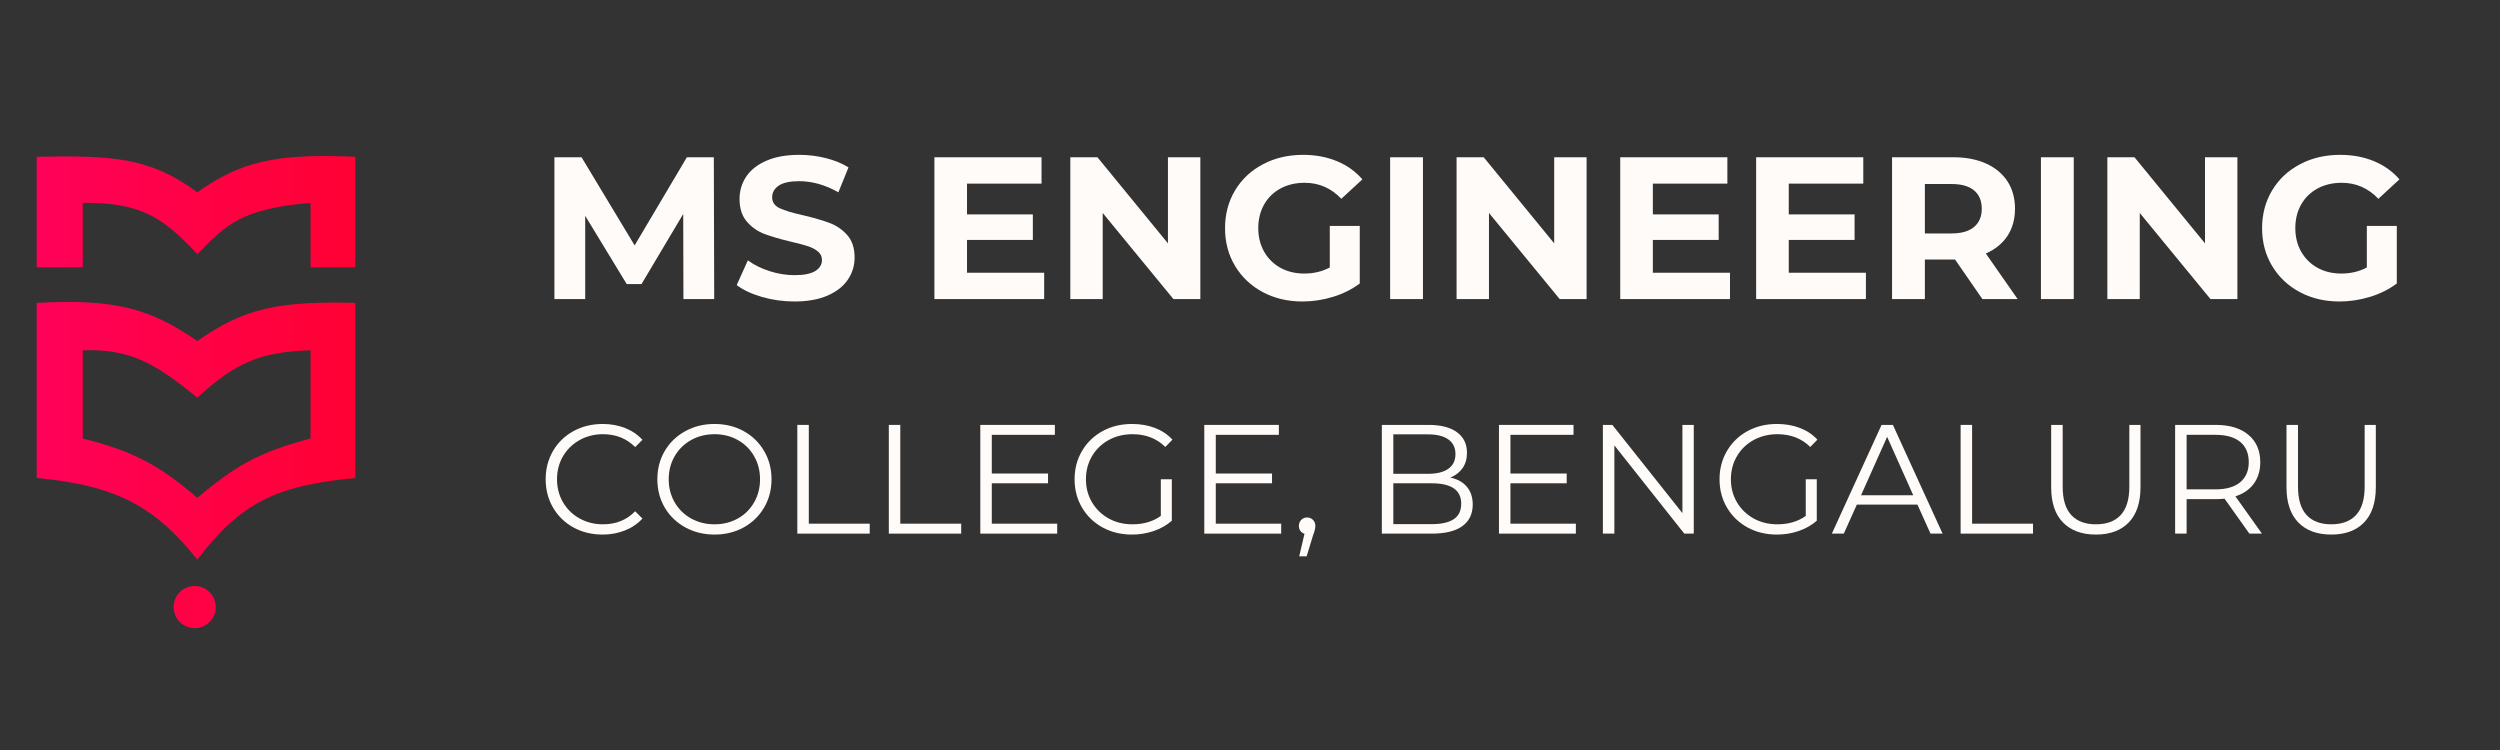 <svg xmlns="http://www.w3.org/2000/svg" xmlns:xlink="http://www.w3.org/1999/xlink" width="2000" zoomAndPan="magnify" viewBox="0 0 1500 450" height="600" preserveAspectRatio="xMidYMid meet" version="1.2"><rect x="0" y="0" width="1500" height="450" fill="#333333" stroke="none"/><defs><clipPath id="4c97ed3c2f"><path d="M 22 93 L 214 93 L 214 161 L 22 161 Z M 22 93 "/></clipPath><clipPath id="b65a62b492"><path d="M 22.012 94.047 L 22.012 160.406 L 49.66 160.406 L 49.66 121.695 C 83.016 121.426 97.109 129.402 118.391 152.508 C 135.676 134.926 144.422 125.32 186.332 121.695 L 186.332 160.406 L 213.191 160.406 L 213.191 94.047 C 164.742 91.988 144.41 97.043 118.391 115.375 C 89.691 94.16 67.039 93.258 22.012 94.047 Z M 22.012 94.047 "/></clipPath><linearGradient x1="90" gradientTransform="matrix(1.58,0,0,1.58,-120.189,-11.814)" y1="66" x2="211" gradientUnits="userSpaceOnUse" y2="66" id="33aff79bb3"><stop style="stop-color:#ff0158;stop-opacity:1;" offset="0"/><stop style="stop-color:#ff0158;stop-opacity:1;" offset="0.016"/><stop style="stop-color:#ff0157;stop-opacity:1;" offset="0.031"/><stop style="stop-color:#ff0157;stop-opacity:1;" offset="0.047"/><stop style="stop-color:#ff0156;stop-opacity:1;" offset="0.062"/><stop style="stop-color:#ff0155;stop-opacity:1;" offset="0.078"/><stop style="stop-color:#ff0155;stop-opacity:1;" offset="0.094"/><stop style="stop-color:#ff0154;stop-opacity:1;" offset="0.109"/><stop style="stop-color:#ff0154;stop-opacity:1;" offset="0.125"/><stop style="stop-color:#ff0153;stop-opacity:1;" offset="0.141"/><stop style="stop-color:#ff0152;stop-opacity:1;" offset="0.156"/><stop style="stop-color:#ff0152;stop-opacity:1;" offset="0.172"/><stop style="stop-color:#ff0151;stop-opacity:1;" offset="0.188"/><stop style="stop-color:#ff0151;stop-opacity:1;" offset="0.203"/><stop style="stop-color:#ff0150;stop-opacity:1;" offset="0.219"/><stop style="stop-color:#ff0150;stop-opacity:1;" offset="0.234"/><stop style="stop-color:#ff014f;stop-opacity:1;" offset="0.25"/><stop style="stop-color:#ff014e;stop-opacity:1;" offset="0.266"/><stop style="stop-color:#ff014e;stop-opacity:1;" offset="0.281"/><stop style="stop-color:#ff014d;stop-opacity:1;" offset="0.297"/><stop style="stop-color:#ff014d;stop-opacity:1;" offset="0.312"/><stop style="stop-color:#ff014c;stop-opacity:1;" offset="0.328"/><stop style="stop-color:#ff014c;stop-opacity:1;" offset="0.344"/><stop style="stop-color:#ff014b;stop-opacity:1;" offset="0.359"/><stop style="stop-color:#ff014a;stop-opacity:1;" offset="0.375"/><stop style="stop-color:#ff014a;stop-opacity:1;" offset="0.391"/><stop style="stop-color:#ff0149;stop-opacity:1;" offset="0.406"/><stop style="stop-color:#ff0149;stop-opacity:1;" offset="0.422"/><stop style="stop-color:#ff0148;stop-opacity:1;" offset="0.438"/><stop style="stop-color:#ff0148;stop-opacity:1;" offset="0.453"/><stop style="stop-color:#ff0147;stop-opacity:1;" offset="0.469"/><stop style="stop-color:#ff0146;stop-opacity:1;" offset="0.484"/><stop style="stop-color:#ff0146;stop-opacity:1;" offset="0.5"/><stop style="stop-color:#ff0145;stop-opacity:1;" offset="0.516"/><stop style="stop-color:#ff0145;stop-opacity:1;" offset="0.531"/><stop style="stop-color:#ff0144;stop-opacity:1;" offset="0.547"/><stop style="stop-color:#ff0143;stop-opacity:1;" offset="0.562"/><stop style="stop-color:#ff0143;stop-opacity:1;" offset="0.578"/><stop style="stop-color:#ff0142;stop-opacity:1;" offset="0.594"/><stop style="stop-color:#ff0142;stop-opacity:1;" offset="0.609"/><stop style="stop-color:#ff0141;stop-opacity:1;" offset="0.625"/><stop style="stop-color:#ff0141;stop-opacity:1;" offset="0.641"/><stop style="stop-color:#ff0140;stop-opacity:1;" offset="0.656"/><stop style="stop-color:#ff013f;stop-opacity:1;" offset="0.672"/><stop style="stop-color:#ff013f;stop-opacity:1;" offset="0.688"/><stop style="stop-color:#ff013e;stop-opacity:1;" offset="0.703"/><stop style="stop-color:#ff013e;stop-opacity:1;" offset="0.719"/><stop style="stop-color:#ff013d;stop-opacity:1;" offset="0.734"/><stop style="stop-color:#ff013d;stop-opacity:1;" offset="0.75"/><stop style="stop-color:#ff013c;stop-opacity:1;" offset="0.766"/><stop style="stop-color:#ff013b;stop-opacity:1;" offset="0.781"/><stop style="stop-color:#ff013b;stop-opacity:1;" offset="0.797"/><stop style="stop-color:#ff013a;stop-opacity:1;" offset="0.812"/><stop style="stop-color:#ff013a;stop-opacity:1;" offset="0.828"/><stop style="stop-color:#ff0139;stop-opacity:1;" offset="0.844"/><stop style="stop-color:#ff0138;stop-opacity:1;" offset="0.859"/><stop style="stop-color:#ff0138;stop-opacity:1;" offset="0.875"/><stop style="stop-color:#ff0137;stop-opacity:1;" offset="0.891"/><stop style="stop-color:#ff0137;stop-opacity:1;" offset="0.906"/><stop style="stop-color:#ff0136;stop-opacity:1;" offset="0.922"/><stop style="stop-color:#ff0136;stop-opacity:1;" offset="0.938"/><stop style="stop-color:#ff0135;stop-opacity:1;" offset="0.953"/><stop style="stop-color:#ff0134;stop-opacity:1;" offset="0.969"/><stop style="stop-color:#ff0134;stop-opacity:1;" offset="0.984"/><stop style="stop-color:#ff0133;stop-opacity:1;" offset="1"/></linearGradient><clipPath id="de2e400a11"><path d="M 22 181 L 214 181 L 214 336 L 22 336 Z M 22 181 "/></clipPath><clipPath id="39f0620eaa"><path d="M 22.012 181.734 L 22.012 286.805 C 71.359 291.234 94.066 305.277 118.391 335.785 C 144.18 302.109 164.891 291.324 213.191 286.805 L 213.191 181.734 C 167.5 180.605 146.602 184.703 118.391 204.645 C 90.305 185.195 69.469 179.172 22.012 181.734 Z M 49.66 263.105 L 49.66 210.176 C 76.887 209.285 91.891 216.824 118.391 238.617 C 141.328 217.555 156.133 211.125 186.332 210.176 L 186.332 263.105 C 153.461 271.785 140.559 280.328 118.391 298.656 C 95.051 278.703 79.543 270.621 49.66 263.105 Z M 49.66 263.105 "/></clipPath><linearGradient x1="90" gradientTransform="matrix(1.58,0,0,1.58,-120.189,-11.814)" y1="66" x2="211" gradientUnits="userSpaceOnUse" y2="66" id="eb0aab37e2"><stop style="stop-color:#ff0158;stop-opacity:1;" offset="0"/><stop style="stop-color:#ff0158;stop-opacity:1;" offset="0.016"/><stop style="stop-color:#ff0157;stop-opacity:1;" offset="0.031"/><stop style="stop-color:#ff0157;stop-opacity:1;" offset="0.047"/><stop style="stop-color:#ff0156;stop-opacity:1;" offset="0.062"/><stop style="stop-color:#ff0155;stop-opacity:1;" offset="0.078"/><stop style="stop-color:#ff0155;stop-opacity:1;" offset="0.094"/><stop style="stop-color:#ff0154;stop-opacity:1;" offset="0.109"/><stop style="stop-color:#ff0154;stop-opacity:1;" offset="0.125"/><stop style="stop-color:#ff0153;stop-opacity:1;" offset="0.141"/><stop style="stop-color:#ff0152;stop-opacity:1;" offset="0.156"/><stop style="stop-color:#ff0152;stop-opacity:1;" offset="0.172"/><stop style="stop-color:#ff0151;stop-opacity:1;" offset="0.188"/><stop style="stop-color:#ff0151;stop-opacity:1;" offset="0.203"/><stop style="stop-color:#ff0150;stop-opacity:1;" offset="0.219"/><stop style="stop-color:#ff0150;stop-opacity:1;" offset="0.234"/><stop style="stop-color:#ff014f;stop-opacity:1;" offset="0.25"/><stop style="stop-color:#ff014e;stop-opacity:1;" offset="0.266"/><stop style="stop-color:#ff014e;stop-opacity:1;" offset="0.281"/><stop style="stop-color:#ff014d;stop-opacity:1;" offset="0.297"/><stop style="stop-color:#ff014d;stop-opacity:1;" offset="0.312"/><stop style="stop-color:#ff014c;stop-opacity:1;" offset="0.328"/><stop style="stop-color:#ff014c;stop-opacity:1;" offset="0.344"/><stop style="stop-color:#ff014b;stop-opacity:1;" offset="0.359"/><stop style="stop-color:#ff014a;stop-opacity:1;" offset="0.375"/><stop style="stop-color:#ff014a;stop-opacity:1;" offset="0.391"/><stop style="stop-color:#ff0149;stop-opacity:1;" offset="0.406"/><stop style="stop-color:#ff0149;stop-opacity:1;" offset="0.422"/><stop style="stop-color:#ff0148;stop-opacity:1;" offset="0.438"/><stop style="stop-color:#ff0148;stop-opacity:1;" offset="0.453"/><stop style="stop-color:#ff0147;stop-opacity:1;" offset="0.469"/><stop style="stop-color:#ff0146;stop-opacity:1;" offset="0.484"/><stop style="stop-color:#ff0146;stop-opacity:1;" offset="0.5"/><stop style="stop-color:#ff0145;stop-opacity:1;" offset="0.516"/><stop style="stop-color:#ff0145;stop-opacity:1;" offset="0.531"/><stop style="stop-color:#ff0144;stop-opacity:1;" offset="0.547"/><stop style="stop-color:#ff0143;stop-opacity:1;" offset="0.562"/><stop style="stop-color:#ff0143;stop-opacity:1;" offset="0.578"/><stop style="stop-color:#ff0142;stop-opacity:1;" offset="0.594"/><stop style="stop-color:#ff0142;stop-opacity:1;" offset="0.609"/><stop style="stop-color:#ff0141;stop-opacity:1;" offset="0.625"/><stop style="stop-color:#ff0141;stop-opacity:1;" offset="0.641"/><stop style="stop-color:#ff0140;stop-opacity:1;" offset="0.656"/><stop style="stop-color:#ff013f;stop-opacity:1;" offset="0.672"/><stop style="stop-color:#ff013f;stop-opacity:1;" offset="0.688"/><stop style="stop-color:#ff013e;stop-opacity:1;" offset="0.703"/><stop style="stop-color:#ff013e;stop-opacity:1;" offset="0.719"/><stop style="stop-color:#ff013d;stop-opacity:1;" offset="0.734"/><stop style="stop-color:#ff013d;stop-opacity:1;" offset="0.75"/><stop style="stop-color:#ff013c;stop-opacity:1;" offset="0.766"/><stop style="stop-color:#ff013b;stop-opacity:1;" offset="0.781"/><stop style="stop-color:#ff013b;stop-opacity:1;" offset="0.797"/><stop style="stop-color:#ff013a;stop-opacity:1;" offset="0.812"/><stop style="stop-color:#ff013a;stop-opacity:1;" offset="0.828"/><stop style="stop-color:#ff0139;stop-opacity:1;" offset="0.844"/><stop style="stop-color:#ff0138;stop-opacity:1;" offset="0.859"/><stop style="stop-color:#ff0138;stop-opacity:1;" offset="0.875"/><stop style="stop-color:#ff0137;stop-opacity:1;" offset="0.891"/><stop style="stop-color:#ff0137;stop-opacity:1;" offset="0.906"/><stop style="stop-color:#ff0136;stop-opacity:1;" offset="0.922"/><stop style="stop-color:#ff0136;stop-opacity:1;" offset="0.938"/><stop style="stop-color:#ff0135;stop-opacity:1;" offset="0.953"/><stop style="stop-color:#ff0134;stop-opacity:1;" offset="0.969"/><stop style="stop-color:#ff0134;stop-opacity:1;" offset="0.984"/><stop style="stop-color:#ff0133;stop-opacity:1;" offset="1"/></linearGradient></defs><g id="e6c678d2e6"><path style=" stroke:none;fill-rule:nonzero;fill:#ff0246;fill-opacity:1;" d="M 129.449 364.227 C 129.449 371.207 123.789 376.867 116.809 376.867 C 109.832 376.867 104.172 371.207 104.172 364.227 C 104.172 357.246 109.832 351.586 116.809 351.586 C 123.789 351.586 129.449 357.246 129.449 364.227 Z M 129.449 364.227 "/><g clip-rule="nonzero" clip-path="url(#4c97ed3c2f)"><g clip-rule="nonzero" clip-path="url(#b65a62b492)"><path style=" stroke:none;fill-rule:nonzero;fill:url(#33aff79bb3);" d="M 22.012 91.988 L 22.012 160.406 L 213.191 160.406 L 213.191 91.988 Z M 22.012 91.988 "/></g></g><g clip-rule="nonzero" clip-path="url(#de2e400a11)"><g clip-rule="evenodd" clip-path="url(#39f0620eaa)"><path style=" stroke:none;fill-rule:nonzero;fill:url(#eb0aab37e2);" d="M 22.012 179.172 L 22.012 335.785 L 213.191 335.785 L 213.191 179.172 Z M 22.012 179.172 "/></g></g><g style="fill:#fffbf9;fill-opacity:1;"><g transform="translate(322.558, 179.439)"><path style="stroke:none" d="M 87.5 0 L 87.375 -51.047 L 62.344 -9 L 53.469 -9 L 28.562 -49.953 L 28.562 0 L 10.094 0 L 10.094 -85.078 L 26.375 -85.078 L 58.219 -32.203 L 89.562 -85.078 L 105.734 -85.078 L 105.969 0 Z M 87.5 0 "/></g></g><g style="fill:#fffbf9;fill-opacity:1;"><g transform="translate(438.619, 179.439)"><path style="stroke:none" d="M 38.047 1.453 C 31.316 1.453 24.812 0.539 18.531 -1.281 C 12.25 -3.102 7.207 -5.473 3.406 -8.391 L 10.094 -23.219 C 13.738 -20.539 18.07 -18.391 23.094 -16.766 C 28.113 -15.148 33.133 -14.344 38.156 -14.344 C 43.75 -14.344 47.879 -15.172 50.547 -16.828 C 53.223 -18.492 54.562 -20.703 54.562 -23.453 C 54.562 -25.484 53.77 -27.164 52.188 -28.5 C 50.613 -29.832 48.594 -30.906 46.125 -31.719 C 43.656 -32.531 40.312 -33.422 36.094 -34.391 C 29.613 -35.93 24.305 -37.473 20.172 -39.016 C 16.035 -40.555 12.488 -43.023 9.531 -46.422 C 6.582 -49.828 5.109 -54.363 5.109 -60.031 C 5.109 -64.977 6.441 -69.457 9.109 -73.469 C 11.785 -77.477 15.816 -80.656 21.203 -83 C 26.586 -85.352 33.172 -86.531 40.953 -86.531 C 46.379 -86.531 51.688 -85.879 56.875 -84.578 C 62.062 -83.285 66.598 -81.426 70.484 -79 L 64.406 -64.047 C 56.551 -68.504 48.691 -70.734 40.828 -70.734 C 35.328 -70.734 31.258 -69.844 28.625 -68.062 C 25.988 -66.281 24.672 -63.93 24.672 -61.016 C 24.672 -58.098 26.188 -55.926 29.219 -54.5 C 32.258 -53.082 36.898 -51.688 43.141 -50.312 C 49.617 -48.77 54.926 -47.227 59.062 -45.688 C 63.195 -44.156 66.742 -41.727 69.703 -38.406 C 72.66 -35.082 74.141 -30.582 74.141 -24.906 C 74.141 -20.051 72.781 -15.617 70.062 -11.609 C 67.344 -7.598 63.27 -4.414 57.844 -2.062 C 52.414 0.281 45.816 1.453 38.047 1.453 Z M 38.047 1.453 "/></g></g><g style="fill:#fffbf9;fill-opacity:1;"><g transform="translate(516.155, 179.439)"><path style="stroke:none" d=""/></g></g><g style="fill:#fffbf9;fill-opacity:1;"><g transform="translate(550.548, 179.439)"><path style="stroke:none" d="M 75.953 -15.797 L 75.953 0 L 10.094 0 L 10.094 -85.078 L 74.375 -85.078 L 74.375 -69.266 L 29.656 -69.266 L 29.656 -50.797 L 69.156 -50.797 L 69.156 -35.484 L 29.656 -35.484 L 29.656 -15.797 Z M 75.953 -15.797 "/></g></g><g style="fill:#fffbf9;fill-opacity:1;"><g transform="translate(632.094, 179.439)"><path style="stroke:none" d="M 88.109 -85.078 L 88.109 0 L 71.953 0 L 29.531 -51.656 L 29.531 0 L 10.094 0 L 10.094 -85.078 L 26.375 -85.078 L 68.672 -33.422 L 68.672 -85.078 Z M 88.109 -85.078 "/></g></g><g style="fill:#fffbf9;fill-opacity:1;"><g transform="translate(730.29, 179.439)"><path style="stroke:none" d="M 67.578 -43.875 L 85.562 -43.875 L 85.562 -9.359 C 80.938 -5.867 75.586 -3.191 69.516 -1.328 C 63.441 0.523 57.328 1.453 51.172 1.453 C 42.336 1.453 34.395 -0.426 27.344 -4.188 C 20.289 -7.957 14.758 -13.18 10.75 -19.859 C 6.738 -26.547 4.734 -34.102 4.734 -42.531 C 4.734 -50.957 6.738 -58.516 10.75 -65.203 C 14.758 -71.891 20.328 -77.113 27.453 -80.875 C 34.586 -84.645 42.613 -86.531 51.531 -86.531 C 58.977 -86.531 65.738 -85.273 71.812 -82.766 C 77.895 -80.254 83.004 -76.609 87.141 -71.828 L 74.5 -60.156 C 68.426 -66.562 61.094 -69.766 52.5 -69.766 C 47.07 -69.766 42.25 -68.629 38.031 -66.359 C 33.82 -64.086 30.539 -60.883 28.188 -56.75 C 25.844 -52.625 24.672 -47.883 24.672 -42.531 C 24.672 -37.27 25.844 -32.57 28.188 -28.438 C 30.539 -24.301 33.801 -21.078 37.969 -18.766 C 42.145 -16.461 46.91 -15.312 52.266 -15.312 C 57.93 -15.312 63.035 -16.523 67.578 -18.953 Z M 67.578 -43.875 "/></g></g><g style="fill:#fffbf9;fill-opacity:1;"><g transform="translate(823.989, 179.439)"><path style="stroke:none" d="M 10.094 -85.078 L 29.781 -85.078 L 29.781 0 L 10.094 0 Z M 10.094 -85.078 "/></g></g><g style="fill:#fffbf9;fill-opacity:1;"><g transform="translate(863.851, 179.439)"><path style="stroke:none" d="M 88.109 -85.078 L 88.109 0 L 71.953 0 L 29.531 -51.656 L 29.531 0 L 10.094 0 L 10.094 -85.078 L 26.375 -85.078 L 68.672 -33.422 L 68.672 -85.078 Z M 88.109 -85.078 "/></g></g><g style="fill:#fffbf9;fill-opacity:1;"><g transform="translate(962.047, 179.439)"><path style="stroke:none" d="M 75.953 -15.797 L 75.953 0 L 10.094 0 L 10.094 -85.078 L 74.375 -85.078 L 74.375 -69.266 L 29.656 -69.266 L 29.656 -50.797 L 69.156 -50.797 L 69.156 -35.484 L 29.656 -35.484 L 29.656 -15.797 Z M 75.953 -15.797 "/></g></g><g style="fill:#fffbf9;fill-opacity:1;"><g transform="translate(1043.593, 179.439)"><path style="stroke:none" d="M 75.953 -15.797 L 75.953 0 L 10.094 0 L 10.094 -85.078 L 74.375 -85.078 L 74.375 -69.266 L 29.656 -69.266 L 29.656 -50.797 L 69.156 -50.797 L 69.156 -35.484 L 29.656 -35.484 L 29.656 -15.797 Z M 75.953 -15.797 "/></g></g><g style="fill:#fffbf9;fill-opacity:1;"><g transform="translate(1125.139, 179.439)"><path style="stroke:none" d="M 64.297 0 L 47.891 -23.703 L 29.781 -23.703 L 29.781 0 L 10.094 0 L 10.094 -85.078 L 46.906 -85.078 C 54.445 -85.078 60.988 -83.816 66.531 -81.297 C 72.082 -78.785 76.359 -75.223 79.359 -70.609 C 82.359 -65.992 83.859 -60.523 83.859 -54.203 C 83.859 -47.879 82.336 -42.426 79.297 -37.844 C 76.254 -33.27 71.941 -29.77 66.359 -27.344 L 85.438 0 Z M 63.922 -54.203 C 63.922 -58.984 62.379 -62.648 59.297 -65.203 C 56.223 -67.754 51.727 -69.031 45.812 -69.031 L 29.781 -69.031 L 29.781 -39.375 L 45.812 -39.375 C 51.727 -39.375 56.223 -40.672 59.297 -43.266 C 62.379 -45.859 63.922 -49.504 63.922 -54.203 Z M 63.922 -54.203 "/></g></g><g style="fill:#fffbf9;fill-opacity:1;"><g transform="translate(1214.464, 179.439)"><path style="stroke:none" d="M 10.094 -85.078 L 29.781 -85.078 L 29.781 0 L 10.094 0 Z M 10.094 -85.078 "/></g></g><g style="fill:#fffbf9;fill-opacity:1;"><g transform="translate(1254.325, 179.439)"><path style="stroke:none" d="M 88.109 -85.078 L 88.109 0 L 71.953 0 L 29.531 -51.656 L 29.531 0 L 10.094 0 L 10.094 -85.078 L 26.375 -85.078 L 68.672 -33.422 L 68.672 -85.078 Z M 88.109 -85.078 "/></g></g><g style="fill:#fffbf9;fill-opacity:1;"><g transform="translate(1352.521, 179.439)"><path style="stroke:none" d="M 67.578 -43.875 L 85.562 -43.875 L 85.562 -9.359 C 80.938 -5.867 75.586 -3.191 69.516 -1.328 C 63.441 0.523 57.328 1.453 51.172 1.453 C 42.336 1.453 34.395 -0.426 27.344 -4.188 C 20.289 -7.957 14.758 -13.18 10.75 -19.859 C 6.738 -26.547 4.734 -34.102 4.734 -42.531 C 4.734 -50.957 6.738 -58.516 10.75 -65.203 C 14.758 -71.891 20.328 -77.113 27.453 -80.875 C 34.586 -84.645 42.613 -86.531 51.531 -86.531 C 58.977 -86.531 65.738 -85.273 71.812 -82.766 C 77.895 -80.254 83.004 -76.609 87.141 -71.828 L 74.5 -60.156 C 68.426 -66.562 61.094 -69.766 52.5 -69.766 C 47.07 -69.766 42.25 -68.629 38.031 -66.359 C 33.82 -64.086 30.539 -60.883 28.188 -56.75 C 25.844 -52.625 24.672 -47.883 24.672 -42.531 C 24.672 -37.27 25.844 -32.57 28.188 -28.438 C 30.539 -24.301 33.801 -21.078 37.969 -18.766 C 42.145 -16.461 46.91 -15.312 52.266 -15.312 C 57.93 -15.312 63.035 -16.523 67.578 -18.953 Z M 67.578 -43.875 "/></g></g><g style="fill:#fffbf9;fill-opacity:1;"><g transform="translate(1446.22, 179.439)"><path style="stroke:none" d=""/></g></g><g style="fill:#fffbf9;fill-opacity:1;"><g transform="translate(322.558, 320.177)"><path style="stroke:none" d="M 38.953 0.562 C 32.492 0.562 26.672 -0.863 21.484 -3.719 C 16.297 -6.582 12.223 -10.547 9.266 -15.609 C 6.316 -20.672 4.844 -26.344 4.844 -32.625 C 4.844 -38.895 6.316 -44.562 9.266 -49.625 C 12.223 -54.695 16.312 -58.66 21.531 -61.516 C 26.75 -64.367 32.586 -65.797 39.047 -65.797 C 43.898 -65.797 48.375 -64.988 52.469 -63.375 C 56.57 -61.758 60.051 -59.398 62.906 -56.297 L 58.531 -51.922 C 53.438 -57.078 47.004 -59.656 39.234 -59.656 C 34.078 -59.656 29.383 -58.473 25.156 -56.109 C 20.938 -53.742 17.629 -50.508 15.234 -46.406 C 12.848 -42.312 11.656 -37.719 11.656 -32.625 C 11.656 -27.531 12.848 -22.93 15.234 -18.828 C 17.629 -14.723 20.938 -11.488 25.156 -9.125 C 29.383 -6.77 34.078 -5.594 39.234 -5.594 C 47.066 -5.594 53.5 -8.203 58.531 -13.422 L 62.906 -9.047 C 60.051 -5.93 56.555 -3.551 52.422 -1.906 C 48.297 -0.258 43.805 0.562 38.953 0.562 Z M 38.953 0.562 "/></g></g><g style="fill:#fffbf9;fill-opacity:1;"><g transform="translate(389.57, 320.177)"><path style="stroke:none" d="M 39.141 0.562 C 32.68 0.562 26.828 -0.879 21.578 -3.766 C 16.328 -6.66 12.223 -10.625 9.266 -15.656 C 6.316 -20.688 4.844 -26.344 4.844 -32.625 C 4.844 -38.895 6.316 -44.547 9.266 -49.578 C 12.223 -54.617 16.328 -58.582 21.578 -61.469 C 26.828 -64.352 32.68 -65.797 39.141 -65.797 C 45.609 -65.797 51.438 -64.367 56.625 -61.516 C 61.812 -58.66 65.895 -54.695 68.875 -49.625 C 71.852 -44.562 73.344 -38.895 73.344 -32.625 C 73.344 -26.344 71.852 -20.672 68.875 -15.609 C 65.895 -10.547 61.812 -6.582 56.625 -3.719 C 51.438 -0.863 45.609 0.562 39.141 0.562 Z M 39.141 -5.594 C 44.297 -5.594 48.957 -6.754 53.125 -9.078 C 57.289 -11.41 60.551 -14.645 62.906 -18.781 C 65.27 -22.914 66.453 -27.531 66.453 -32.625 C 66.453 -37.719 65.27 -42.328 62.906 -46.453 C 60.551 -50.586 57.289 -53.82 53.125 -56.156 C 48.957 -58.488 44.297 -59.656 39.141 -59.656 C 33.984 -59.656 29.305 -58.488 25.109 -56.156 C 20.922 -53.82 17.629 -50.586 15.234 -46.453 C 12.848 -42.328 11.656 -37.719 11.656 -32.625 C 11.656 -27.531 12.848 -22.914 15.234 -18.781 C 17.629 -14.645 20.922 -11.41 25.109 -9.078 C 29.305 -6.754 33.984 -5.594 39.141 -5.594 Z M 39.141 -5.594 "/></g></g><g style="fill:#fffbf9;fill-opacity:1;"><g transform="translate(467.765, 320.177)"><path style="stroke:none" d="M 10.625 -65.234 L 17.516 -65.234 L 17.516 -5.969 L 54.062 -5.969 L 54.062 0 L 10.625 0 Z M 10.625 -65.234 "/></g></g><g style="fill:#fffbf9;fill-opacity:1;"><g transform="translate(522.66, 320.177)"><path style="stroke:none" d="M 10.625 -65.234 L 17.516 -65.234 L 17.516 -5.969 L 54.062 -5.969 L 54.062 0 L 10.625 0 Z M 10.625 -65.234 "/></g></g><g style="fill:#fffbf9;fill-opacity:1;"><g transform="translate(577.556, 320.177)"><path style="stroke:none" d="M 56.766 -5.969 L 56.766 0 L 10.625 0 L 10.625 -65.234 L 55.359 -65.234 L 55.359 -59.281 L 17.516 -59.281 L 17.516 -36.062 L 51.266 -36.062 L 51.266 -30.203 L 17.516 -30.203 L 17.516 -5.969 Z M 56.766 -5.969 "/></g></g><g style="fill:#fffbf9;fill-opacity:1;"><g transform="translate(639.907, 320.177)"><path style="stroke:none" d="M 56.578 -32.625 L 63.188 -32.625 L 63.188 -7.734 C 60.145 -5.066 56.539 -3.016 52.375 -1.578 C 48.219 -0.148 43.836 0.562 39.234 0.562 C 32.711 0.562 26.844 -0.863 21.625 -3.719 C 16.406 -6.582 12.301 -10.547 9.312 -15.609 C 6.332 -20.672 4.844 -26.344 4.844 -32.625 C 4.844 -38.895 6.332 -44.562 9.312 -49.625 C 12.301 -54.695 16.406 -58.66 21.625 -61.516 C 26.844 -64.367 32.742 -65.797 39.328 -65.797 C 44.297 -65.797 48.863 -65.004 53.031 -63.422 C 57.195 -61.836 60.707 -59.492 63.562 -56.391 L 59.281 -52 C 54.125 -57.102 47.566 -59.656 39.609 -59.656 C 34.328 -59.656 29.555 -58.488 25.297 -56.156 C 21.047 -53.82 17.707 -50.586 15.281 -46.453 C 12.863 -42.328 11.656 -37.719 11.656 -32.625 C 11.656 -27.531 12.863 -22.93 15.281 -18.828 C 17.707 -14.723 21.031 -11.488 25.25 -9.125 C 29.477 -6.77 34.234 -5.594 39.516 -5.594 C 46.223 -5.594 51.91 -7.27 56.578 -10.625 Z M 56.578 -32.625 "/></g></g><g style="fill:#fffbf9;fill-opacity:1;"><g transform="translate(711.951, 320.177)"><path style="stroke:none" d="M 56.766 -5.969 L 56.766 0 L 10.625 0 L 10.625 -65.234 L 55.359 -65.234 L 55.359 -59.281 L 17.516 -59.281 L 17.516 -36.062 L 51.266 -36.062 L 51.266 -30.203 L 17.516 -30.203 L 17.516 -5.969 Z M 56.766 -5.969 "/></g></g><g style="fill:#fffbf9;fill-opacity:1;"><g transform="translate(774.302, 320.177)"><path style="stroke:none" d="M 9.969 -9.688 C 11.395 -9.688 12.57 -9.203 13.5 -8.234 C 14.438 -7.273 14.906 -6.082 14.906 -4.656 C 14.906 -3.914 14.797 -3.109 14.578 -2.234 C 14.367 -1.367 14.047 -0.375 13.609 0.75 L 9.688 13.609 L 5.219 13.609 L 8.391 0.094 C 7.391 -0.219 6.578 -0.789 5.953 -1.625 C 5.336 -2.469 5.031 -3.477 5.031 -4.656 C 5.031 -6.082 5.492 -7.273 6.422 -8.234 C 7.359 -9.203 8.539 -9.688 9.969 -9.688 Z M 9.969 -9.688 "/></g></g><g style="fill:#fffbf9;fill-opacity:1;"><g transform="translate(794.061, 320.177)"><path style="stroke:none" d=""/></g></g><g style="fill:#fffbf9;fill-opacity:1;"><g transform="translate(818.479, 320.177)"><path style="stroke:none" d="M 51.734 -33.641 C 56.016 -32.711 59.32 -30.863 61.656 -28.094 C 63.988 -25.332 65.156 -21.773 65.156 -17.422 C 65.156 -11.836 63.086 -7.535 58.953 -4.516 C 54.816 -1.504 48.711 0 40.641 0 L 10.625 0 L 10.625 -65.234 L 38.766 -65.234 C 46.035 -65.234 51.676 -63.773 55.688 -60.859 C 59.695 -57.941 61.703 -53.812 61.703 -48.469 C 61.703 -44.863 60.816 -41.801 59.047 -39.281 C 57.273 -36.77 54.836 -34.891 51.734 -33.641 Z M 17.516 -59.562 L 17.516 -35.891 L 38.312 -35.891 C 43.594 -35.891 47.66 -36.895 50.516 -38.906 C 53.367 -40.926 54.797 -43.863 54.797 -47.719 C 54.797 -51.57 53.367 -54.508 50.516 -56.531 C 47.66 -58.551 43.594 -59.562 38.312 -59.562 Z M 40.547 -5.688 C 46.379 -5.688 50.785 -6.68 53.766 -8.672 C 56.754 -10.66 58.25 -13.766 58.25 -17.984 C 58.25 -26.129 52.348 -30.203 40.547 -30.203 L 17.516 -30.203 L 17.516 -5.688 Z M 40.547 -5.688 "/></g></g><g style="fill:#fffbf9;fill-opacity:1;"><g transform="translate(888.753, 320.177)"><path style="stroke:none" d="M 56.766 -5.969 L 56.766 0 L 10.625 0 L 10.625 -65.234 L 55.359 -65.234 L 55.359 -59.281 L 17.516 -59.281 L 17.516 -36.062 L 51.266 -36.062 L 51.266 -30.203 L 17.516 -30.203 L 17.516 -5.969 Z M 56.766 -5.969 "/></g></g><g style="fill:#fffbf9;fill-opacity:1;"><g transform="translate(951.104, 320.177)"><path style="stroke:none" d="M 65.156 -65.234 L 65.156 0 L 59.469 0 L 17.516 -52.938 L 17.516 0 L 10.625 0 L 10.625 -65.234 L 16.312 -65.234 L 58.344 -12.297 L 58.344 -65.234 Z M 65.156 -65.234 "/></g></g><g style="fill:#fffbf9;fill-opacity:1;"><g transform="translate(1026.876, 320.177)"><path style="stroke:none" d="M 56.578 -32.625 L 63.188 -32.625 L 63.188 -7.734 C 60.145 -5.066 56.539 -3.016 52.375 -1.578 C 48.219 -0.148 43.836 0.562 39.234 0.562 C 32.711 0.562 26.844 -0.863 21.625 -3.719 C 16.406 -6.582 12.301 -10.547 9.312 -15.609 C 6.332 -20.672 4.844 -26.344 4.844 -32.625 C 4.844 -38.895 6.332 -44.562 9.312 -49.625 C 12.301 -54.695 16.406 -58.66 21.625 -61.516 C 26.844 -64.367 32.742 -65.797 39.328 -65.797 C 44.297 -65.797 48.863 -65.004 53.031 -63.422 C 57.195 -61.836 60.707 -59.492 63.562 -56.391 L 59.281 -52 C 54.125 -57.102 47.566 -59.656 39.609 -59.656 C 34.328 -59.656 29.555 -58.488 25.297 -56.156 C 21.047 -53.82 17.707 -50.586 15.281 -46.453 C 12.863 -42.328 11.656 -37.719 11.656 -32.625 C 11.656 -27.531 12.863 -22.93 15.281 -18.828 C 17.707 -14.723 21.031 -11.488 25.25 -9.125 C 29.477 -6.77 34.234 -5.594 39.516 -5.594 C 46.223 -5.594 51.91 -7.27 56.578 -10.625 Z M 56.578 -32.625 "/></g></g><g style="fill:#fffbf9;fill-opacity:1;"><g transform="translate(1098.92, 320.177)"><path style="stroke:none" d="M 51.547 -17.422 L 15.188 -17.422 L 7.359 0 L 0.188 0 L 30.016 -65.234 L 36.812 -65.234 L 66.641 0 L 59.375 0 Z M 49.031 -23.016 L 33.359 -58.062 L 17.703 -23.016 Z M 49.031 -23.016 "/></g></g><g style="fill:#fffbf9;fill-opacity:1;"><g transform="translate(1165.745, 320.177)"><path style="stroke:none" d="M 10.625 -65.234 L 17.516 -65.234 L 17.516 -5.969 L 54.062 -5.969 L 54.062 0 L 10.625 0 Z M 10.625 -65.234 "/></g></g><g style="fill:#fffbf9;fill-opacity:1;"><g transform="translate(1220.64, 320.177)"><path style="stroke:none" d="M 36.906 0.562 C 28.457 0.562 21.867 -1.859 17.141 -6.703 C 12.422 -11.555 10.062 -18.613 10.062 -27.875 L 10.062 -65.234 L 16.969 -65.234 L 16.969 -28.141 C 16.969 -20.566 18.676 -14.914 22.094 -11.188 C 25.508 -7.457 30.445 -5.594 36.906 -5.594 C 43.426 -5.594 48.395 -7.457 51.812 -11.188 C 55.238 -14.914 56.953 -20.566 56.953 -28.141 L 56.953 -65.234 L 63.656 -65.234 L 63.656 -27.875 C 63.656 -18.613 61.305 -11.555 56.609 -6.703 C 51.922 -1.859 45.352 0.562 36.906 0.562 Z M 36.906 0.562 "/></g></g><g style="fill:#fffbf9;fill-opacity:1;"><g transform="translate(1294.455, 320.177)"><path style="stroke:none" d="M 55.172 0 L 40.266 -20.969 C 38.586 -20.781 36.848 -20.688 35.047 -20.688 L 17.516 -20.688 L 17.516 0 L 10.625 0 L 10.625 -65.234 L 35.047 -65.234 C 43.367 -65.234 49.891 -63.242 54.609 -59.266 C 59.336 -55.297 61.703 -49.832 61.703 -42.875 C 61.703 -37.781 60.41 -33.477 57.828 -29.969 C 55.254 -26.457 51.57 -23.926 46.781 -22.375 L 62.719 0 Z M 34.859 -26.562 C 41.316 -26.562 46.254 -27.988 49.672 -30.844 C 53.086 -33.707 54.797 -37.719 54.797 -42.875 C 54.797 -48.156 53.086 -52.207 49.672 -55.031 C 46.254 -57.863 41.316 -59.281 34.859 -59.281 L 17.516 -59.281 L 17.516 -26.562 Z M 34.859 -26.562 "/></g></g><g style="fill:#fffbf9;fill-opacity:1;"><g transform="translate(1361.839, 320.177)"><path style="stroke:none" d="M 36.906 0.562 C 28.457 0.562 21.867 -1.859 17.141 -6.703 C 12.422 -11.555 10.062 -18.613 10.062 -27.875 L 10.062 -65.234 L 16.969 -65.234 L 16.969 -28.141 C 16.969 -20.566 18.676 -14.914 22.094 -11.188 C 25.508 -7.457 30.445 -5.594 36.906 -5.594 C 43.426 -5.594 48.395 -7.457 51.812 -11.188 C 55.238 -14.914 56.953 -20.566 56.953 -28.141 L 56.953 -65.234 L 63.656 -65.234 L 63.656 -27.875 C 63.656 -18.613 61.305 -11.555 56.609 -6.703 C 51.922 -1.859 45.352 0.562 36.906 0.562 Z M 36.906 0.562 "/></g></g></g></svg>